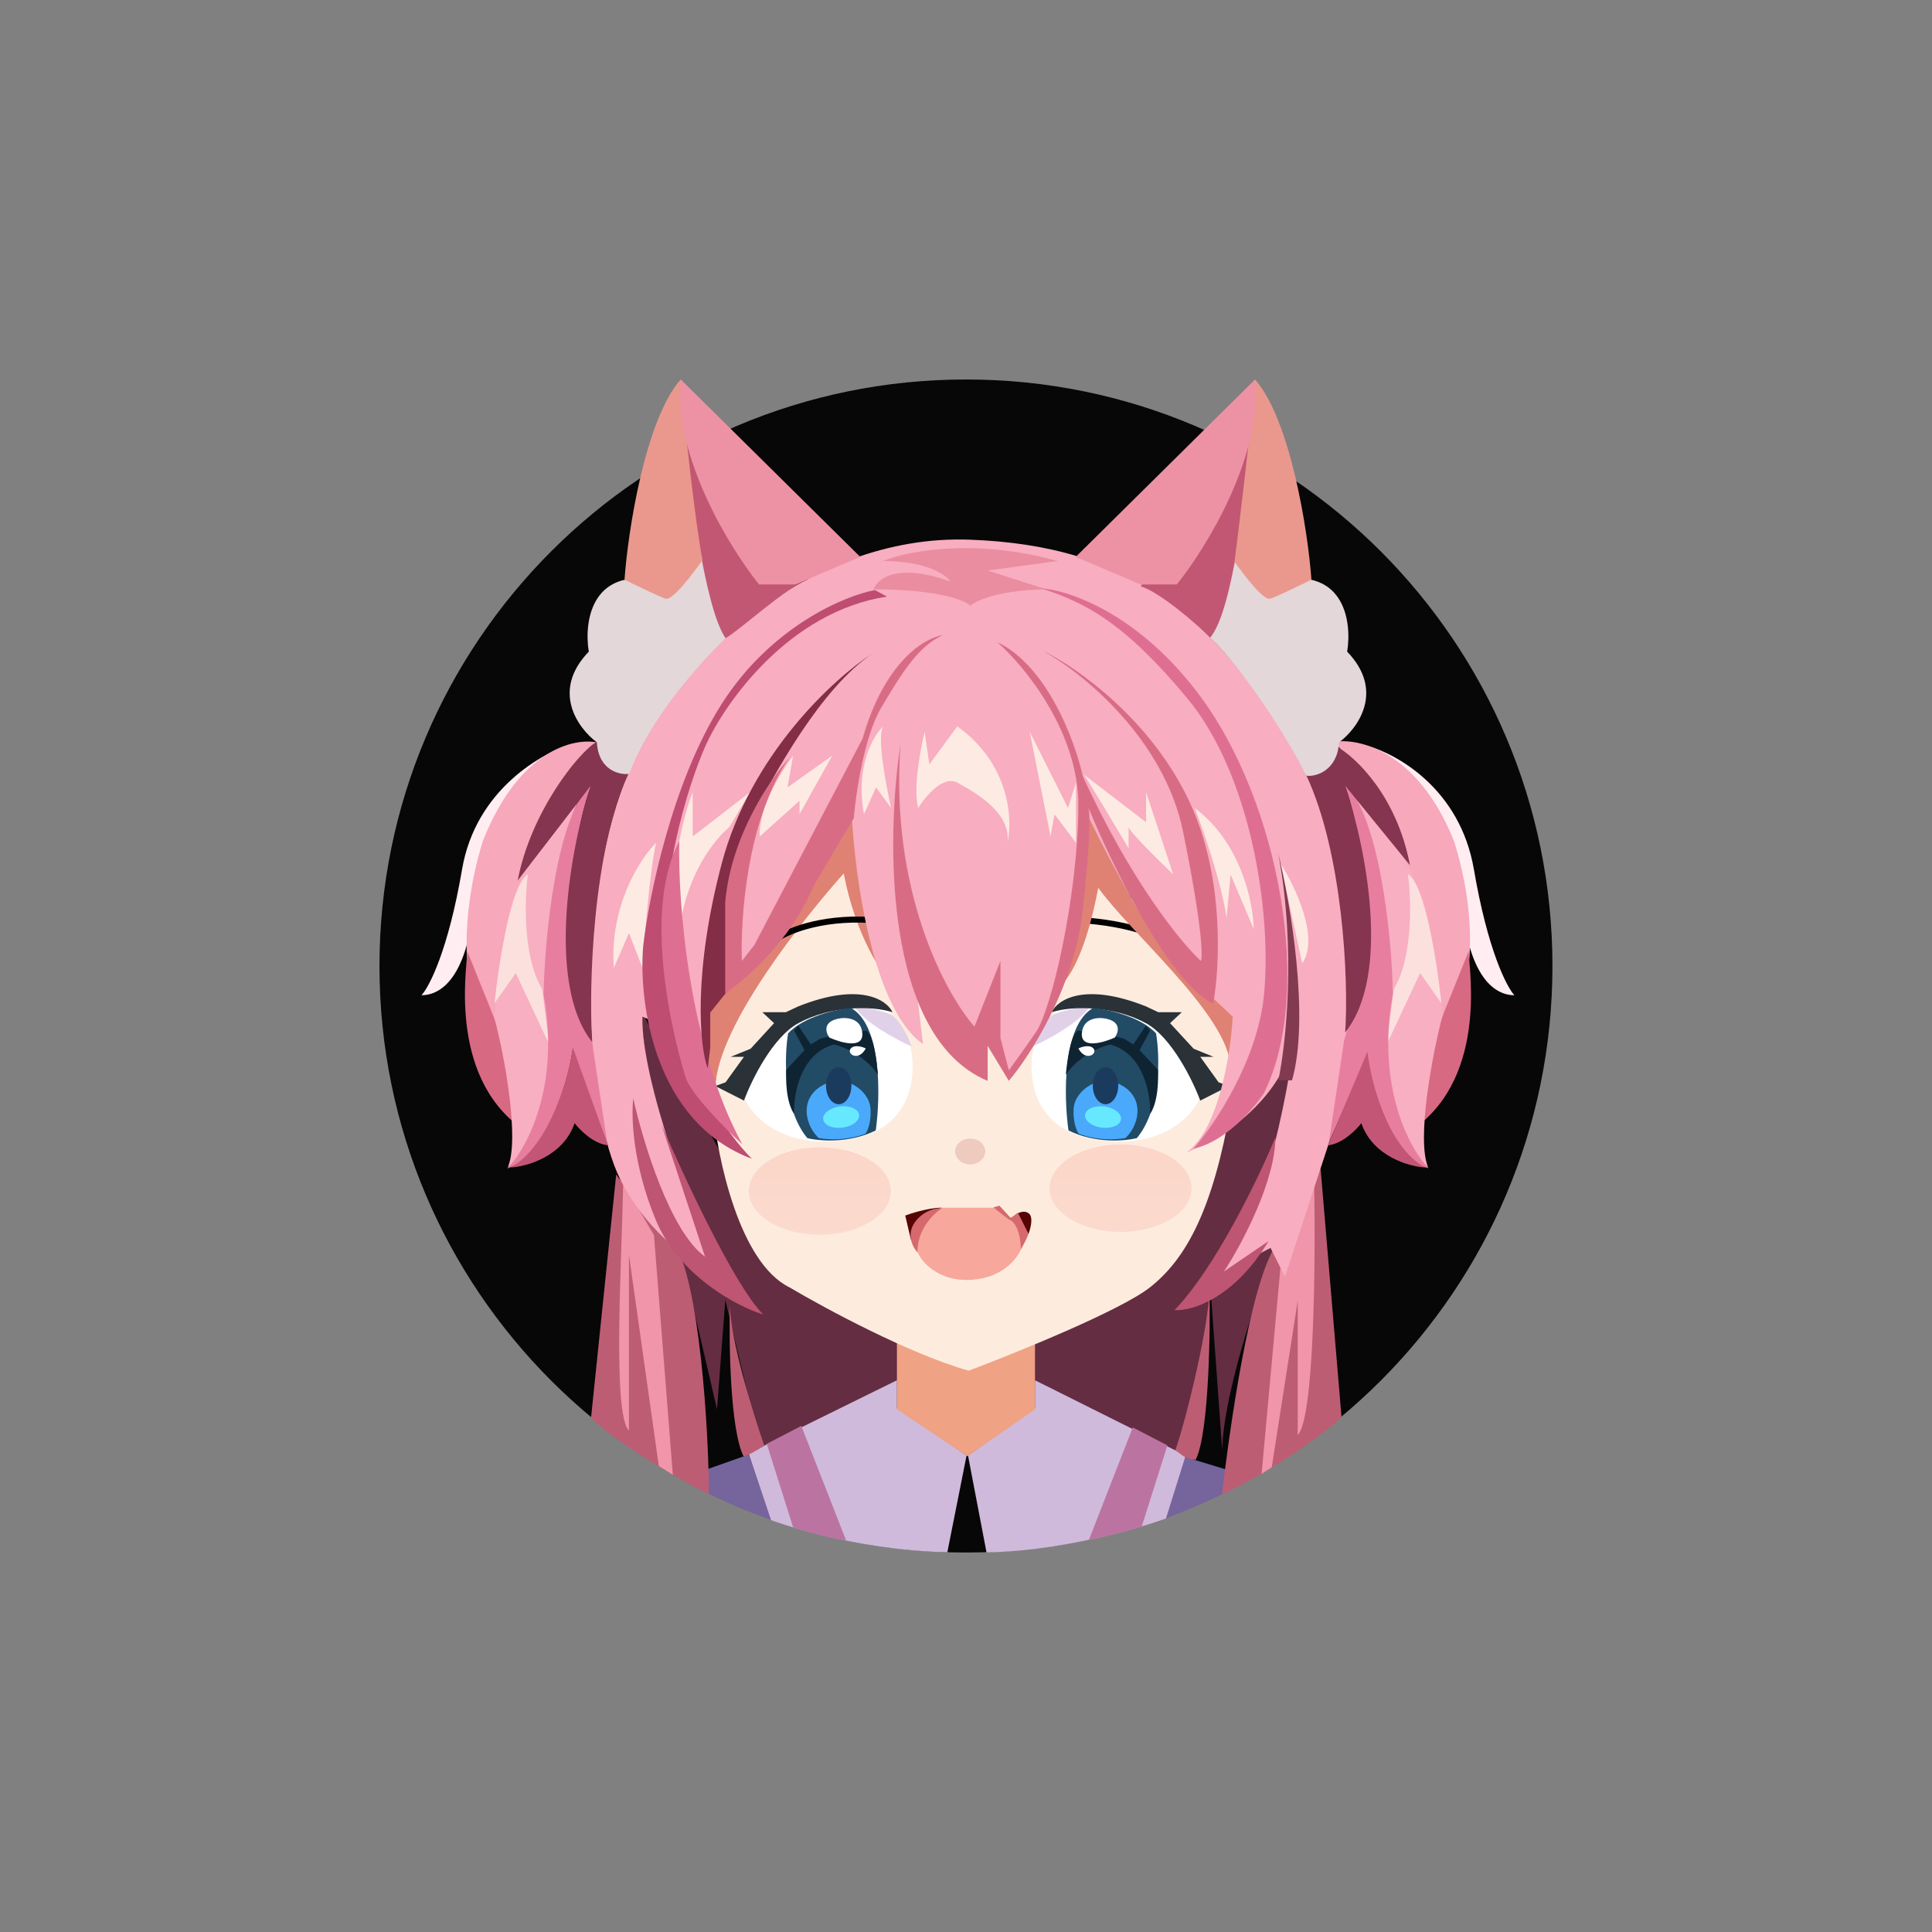 <svg width="24" height="24" viewBox="0 0 24 24" fill="none" xmlns="http://www.w3.org/2000/svg">
<rect x="0" y="0" width="24" height="24" fill="#808080" stroke="none"/>
<path d="M12 19.286C16.023 19.286 19.285 16.024 19.285 12C19.285 7.976 16.023 4.714 12 4.714C7.976 4.714 4.714 7.976 4.714 12C4.714 16.024 7.976 19.286 12 19.286Z" fill="#070707"/>
<path d="M9.01 16.148L9.443 17.959L14.633 18.029C14.861 17.83 14.997 16.548 15.035 15.967L15.183 18.016C15.192 17.355 15.604 16.125 15.809 15.593L16.071 14.325V12.537L14.955 14.393L14.158 15.763L12.085 16.567L9.955 15.865L8.907 14.235L7.95 12.537L8.167 14.325L8.907 17.507L9.01 16.148Z" fill="#642D42"/>
<path d="M9.303 18.068L8.64 18.303L8.805 18.558C8.805 18.558 9.267 18.778 9.581 18.878L9.303 18.068Z" fill="#76649D"/>
<path d="M14.72 18.099L15.391 18.303L15.187 18.559C14.933 18.687 14.451 18.877 14.451 18.877L14.72 18.099Z" fill="#76649D"/>
<path d="M11.142 17.146L9.299 18.054L9.578 18.883C9.578 18.883 10.555 19.256 11.768 19.283L12.007 18.081L11.142 17.493V17.146Z" fill="#CFBADC"/>
<path d="M12.857 17.146L14.729 18.081L14.484 18.863C14.484 18.863 13.416 19.26 12.255 19.285L12.025 18.081L12.857 17.493V17.146Z" fill="#CFBADC"/>
<path d="M9.853 18.975L9.525 17.936L9.954 17.713L10.51 19.134C10.234 19.098 9.853 18.975 9.853 18.975Z" fill="#BB74A1"/>
<path d="M14.182 18.966L14.502 17.955L14.072 17.732L13.526 19.13C13.875 19.059 14.182 18.966 14.182 18.966Z" fill="#BB74A1"/>
<path d="M11.142 17.508V16.612H12.857V17.508L12.016 18.09L11.142 17.508Z" fill="#EFA284"/>
<path d="M9.035 12.109L10.462 10.799H13.45L15.373 11.953L15.288 13.756C15.07 15.007 14.744 15.632 14.284 15.993C13.916 16.281 12.631 16.802 12.034 17.027C11.309 16.825 10.248 16.253 9.809 15.993C9.18 15.685 8.91 14.373 8.853 13.756L9.035 12.109Z" fill="#FDECDE"/>
<path d="M11.245 15.1L11.316 15.402L11.692 15.001C11.514 15.008 11.308 15.076 11.245 15.1Z" fill="#570405"/>
<path d="M11.687 15.002H12.348C12.416 15.043 12.568 15.134 12.632 15.169C12.696 15.204 12.703 15.399 12.699 15.491C12.508 15.91 12.033 15.937 11.806 15.875C11.58 15.813 11.376 15.641 11.358 15.403C11.344 15.212 11.571 15.056 11.687 15.002Z" fill="#F7A79B"/>
<path d="M12.784 15.077C12.728 15.028 12.656 15.064 12.619 15.085L12.775 15.331C12.798 15.274 12.84 15.126 12.784 15.077Z" fill="#570405"/>
<path d="M11.363 15.186C11.256 15.339 11.34 15.496 11.396 15.556C11.396 15.264 11.602 15.069 11.706 15.008C11.636 15.004 11.47 15.033 11.363 15.186Z" fill="#D5696E"/>
<path d="M12.681 15.514C12.716 15.47 12.759 15.372 12.777 15.329L12.645 15.065L12.555 15.13L12.415 14.977L12.341 14.998C12.405 15.052 12.537 15.158 12.555 15.158C12.659 15.229 12.682 15.425 12.681 15.514Z" fill="#D5696E"/>
<path d="M10.184 15.339C10.671 15.339 11.066 15.096 11.066 14.796C11.066 14.496 10.671 14.252 10.184 14.252C9.697 14.252 9.302 14.496 9.302 14.796C9.302 15.096 9.697 15.339 10.184 15.339Z" fill="url(#paint0_linear_101_6786)"/>
<path d="M13.92 15.304C14.407 15.304 14.802 15.061 14.802 14.761C14.802 14.461 14.407 14.217 13.92 14.217C13.433 14.217 13.038 14.461 13.038 14.761C13.038 15.061 13.433 15.304 13.92 15.304Z" fill="url(#paint1_linear_101_6786)"/>
<path d="M12.052 14.465C12.156 14.465 12.239 14.393 12.239 14.304C12.239 14.215 12.156 14.143 12.052 14.143C11.949 14.143 11.865 14.215 11.865 14.304C11.865 14.393 11.949 14.465 12.052 14.465Z" fill="#EECBBE"/>
<path d="M10.557 14.154C11.376 14.016 11.392 13.291 11.297 12.946L11.05 12.574L10.557 12.419L9.936 12.574L9.315 13.118L9.251 13.645C9.345 13.872 9.739 14.292 10.557 14.154Z" fill="white"/>
<path d="M13.594 14.154C12.776 14.016 12.76 13.291 12.854 12.946L13.101 12.574L13.594 12.419L14.215 12.574L14.837 13.118L14.9 13.645C14.806 13.872 14.413 14.292 13.594 14.154Z" fill="white"/>
<path d="M11.041 12.592C10.91 12.541 10.7 12.51 10.612 12.501C10.729 12.697 11.136 12.916 11.325 13C11.285 12.886 11.173 12.643 11.041 12.592Z" fill="#E0D1E9"/>
<path d="M13.11 12.592C13.242 12.541 13.451 12.51 13.539 12.501C13.422 12.697 13.016 12.916 12.827 13C12.866 12.886 12.978 12.643 13.11 12.592Z" fill="#E0D1E9"/>
<path d="M9.918 12.71C9.596 12.884 9.333 13.424 9.242 13.672L8.885 13.491L9.013 13.445L9.242 13.128H9.077L9.324 13.028L9.616 12.71L9.47 12.574H9.762L9.918 12.501C10.685 12.196 11.017 12.422 11.087 12.574C10.831 12.492 10.32 12.492 9.918 12.71Z" fill="#2A3137"/>
<path d="M14.234 12.71C14.555 12.884 14.818 13.424 14.91 13.672L15.266 13.491L15.138 13.445L14.91 13.128H15.074L14.828 13.028L14.535 12.71L14.681 12.574H14.389L14.234 12.501C13.466 12.196 13.134 12.422 13.064 12.574C13.32 12.492 13.832 12.492 14.234 12.71Z" fill="#2A3137"/>
<path d="M10.029 14.138C9.725 13.772 9.743 13.118 9.79 12.837C9.979 12.63 10.388 12.539 10.569 12.52C10.957 12.735 10.937 13.625 10.879 14.043C10.549 14.207 10.175 14.175 10.029 14.138Z" fill="#224B66"/>
<path d="M14.122 14.138C14.427 13.772 14.409 13.118 14.361 12.837C14.172 12.63 13.763 12.539 13.582 12.52C13.195 12.735 13.214 13.625 13.273 14.043C13.603 14.207 13.976 14.175 14.122 14.138Z" fill="#224B66"/>
<path d="M10.021 13.783C10.015 13.959 10.119 14.093 10.172 14.138C10.439 14.182 10.67 14.119 10.752 14.082C10.776 14.051 10.822 13.947 10.815 13.783C10.807 13.577 10.585 13.42 10.411 13.428C10.236 13.435 10.029 13.562 10.021 13.783Z" fill="#4AA9FB"/>
<path d="M14.13 13.783C14.136 13.959 14.032 14.093 13.979 14.138C13.712 14.182 13.482 14.119 13.4 14.082C13.376 14.051 13.33 13.947 13.336 13.783C13.344 13.577 13.566 13.42 13.741 13.428C13.916 13.435 14.122 13.562 14.13 13.783Z" fill="#4AA9FB"/>
<path d="M10.466 14.008C10.589 13.992 10.681 13.921 10.672 13.848C10.663 13.776 10.555 13.729 10.432 13.745C10.309 13.761 10.217 13.833 10.226 13.905C10.236 13.978 10.343 14.024 10.466 14.008Z" fill="#66E9FF"/>
<path d="M13.685 14.008C13.562 13.992 13.47 13.921 13.479 13.848C13.489 13.776 13.596 13.729 13.719 13.745C13.842 13.761 13.934 13.833 13.925 13.905C13.916 13.978 13.808 14.024 13.685 14.008Z" fill="#66E9FF"/>
<path d="M10.419 13.717C10.506 13.717 10.576 13.614 10.576 13.487C10.576 13.36 10.506 13.257 10.419 13.257C10.331 13.257 10.261 13.36 10.261 13.487C10.261 13.614 10.331 13.717 10.419 13.717Z" fill="#1B3B5E"/>
<path d="M13.733 13.717C13.646 13.717 13.575 13.614 13.575 13.487C13.575 13.36 13.646 13.257 13.733 13.257C13.82 13.257 13.891 13.36 13.891 13.487C13.891 13.614 13.82 13.717 13.733 13.717Z" fill="#1B3B5E"/>
<path d="M10.36 12.975C9.941 13.089 9.855 13.598 9.865 13.838C9.761 13.684 9.762 13.403 9.767 13.289L9.994 13.046L9.865 12.803L9.915 12.739L10.073 12.975L10.188 12.903C10.395 12.846 10.657 12.813 10.763 12.803C10.86 12.877 10.892 13.199 10.906 13.349C10.751 13.121 10.485 13.003 10.36 12.975Z" fill="#0E2433"/>
<path d="M13.791 12.975C14.21 13.089 14.296 13.598 14.287 13.838C14.39 13.684 14.39 13.404 14.385 13.289L14.157 13.046L14.287 12.803L14.236 12.739L14.078 12.975L13.963 12.903C13.757 12.846 13.494 12.813 13.389 12.803C13.291 12.877 13.255 13.2 13.24 13.35C13.395 13.121 13.667 13.003 13.791 12.975Z" fill="#0E2433"/>
<path d="M10.712 12.839C10.701 12.645 10.511 12.634 10.418 12.653C10.217 12.693 10.257 12.827 10.303 12.889C10.444 12.953 10.724 13.033 10.712 12.839Z" fill="white"/>
<path d="M13.439 12.839C13.451 12.645 13.64 12.634 13.734 12.653C13.935 12.693 13.894 12.827 13.848 12.889C13.707 12.953 13.428 13.033 13.439 12.839Z" fill="white"/>
<path d="M10.755 13.024C10.712 13.003 10.615 12.973 10.569 13.024C10.511 13.089 10.662 13.196 10.755 13.024Z" fill="white"/>
<path d="M13.396 13.024C13.439 13.003 13.537 12.973 13.583 13.024C13.64 13.089 13.489 13.196 13.396 13.024Z" fill="white"/>
<path d="M10.089 11.025C9.9 11.443 9.073 12.208 8.815 12.554L8.765 13.177L8.888 13.487C8.929 12.717 10.007 11.383 10.481 10.85C10.63 11.628 10.955 12.103 11.099 12.243C10.753 11.604 10.625 10.543 10.605 10.092C10.515 10.239 10.279 10.607 10.089 11.025Z" fill="#DF8274"/>
<path fill-rule="evenodd" clip-rule="evenodd" d="M10.806 11.465C10.174 11.429 9.762 11.618 9.639 11.712L9.593 11.653C9.732 11.547 10.163 11.354 10.81 11.39L10.806 11.465ZM13.838 11.517C13.556 11.466 13.29 11.457 13.132 11.465L13.128 11.39C13.292 11.383 13.564 11.392 13.852 11.444C14.139 11.495 14.445 11.591 14.675 11.757L14.631 11.818C14.415 11.66 14.121 11.568 13.838 11.517Z" fill="black"/>
<path d="M15.333 12.545L15.283 13.209C15.201 12.562 14.037 11.581 13.643 11.028C13.495 11.806 13.303 12.127 13.159 12.267C13.505 11.628 13.49 10.474 13.511 10.024C13.6 10.17 13.847 10.709 14.037 11.127C14.226 11.545 14.997 12.255 15.333 12.545Z" fill="#DF8274"/>
<path d="M9.238 18.093C9.071 17.768 9.054 16.691 9.067 16.193C9.067 16.624 9.352 17.551 9.495 17.96C9.422 18.005 9.268 18.093 9.238 18.093Z" fill="#BD5D73"/>
<path d="M14.853 18.134C15.02 17.808 15.037 16.503 15.024 16.005C15.024 16.436 14.744 17.606 14.601 18.015C14.674 18.059 14.702 18.122 14.853 18.134Z" fill="#BD5D73"/>
<path d="M15.857 15.46C15.52 15.936 15.264 17.84 15.18 18.564C15.823 18.264 16.433 17.817 16.665 17.606L16.405 14.519C16.36 14.611 16.194 14.984 15.857 15.46Z" fill="#BD5D73"/>
<path d="M8.358 15.412C8.696 15.888 8.806 17.835 8.806 18.56C8.371 18.353 7.595 17.87 7.342 17.613L7.655 14.588C7.699 14.681 8.021 14.936 8.358 15.412Z" fill="#BD5D73"/>
<path d="M16.121 17.826C16.328 17.62 16.343 15.652 16.325 14.693L15.943 15.344L15.672 18.309L15.798 18.227L16.121 16.158V17.826Z" fill="#F095AA"/>
<path d="M7.813 17.772C7.605 17.565 7.724 15.652 7.742 14.693L8.124 15.344L8.358 18.321L8.184 18.211L7.813 15.588V17.772Z" fill="#F095AA"/>
<path d="M16.505 14.209L15.963 15.861L15.783 15.502L15.096 15.861C15.658 15.359 15.992 13.651 16.099 12.792C15.975 13.653 15.145 14.166 14.735 14.317C15.14 14.044 15.289 13.078 15.313 12.629L14.988 12.324C14.612 12.252 13.844 10.822 13.507 10.116C13.507 11.035 13.246 11.971 13.137 12.324L12.884 12.881L12.536 13.322L12.336 12.835L12.044 13.078L11.321 11.767L11.466 12.97C10.844 12.539 10.617 10.888 10.581 10.116H10.346L10.111 10.816L9.081 12.18L9.316 9.846C8.753 11.01 8.708 12.414 8.756 12.97L7.98 12.629C7.965 13.434 8.612 15.119 8.937 15.861C8.672 15.747 8.055 15.348 7.709 14.658C7.275 13.796 7.149 11.444 7.709 9.846C8.269 8.248 10.039 6.632 12.044 6.704C14.049 6.776 15.168 7.656 16.216 9.595C17.054 11.146 16.758 13.318 16.505 14.209Z" fill="#F8ADC0"/>
<path d="M7.625 12.024C7.57 11.253 7.952 10.666 8.15 10.469C8.071 10.824 8.005 11.653 7.982 12.024L7.813 11.591L7.625 12.024Z" fill="#FDEBE3"/>
<path d="M8.467 11.404C8.285 10.908 8.483 10.155 8.605 9.84V10.391L9.318 9.84L9.061 10.273C8.665 10.619 8.5 11.171 8.467 11.404Z" fill="#FDEBE3"/>
<path d="M9.437 10.391C9.421 10.044 9.707 9.577 9.852 9.387L9.783 9.781L10.338 9.387L9.932 10.115V9.948L9.437 10.391Z" fill="#FDEBE3"/>
<path d="M10.733 10.115C10.623 9.525 10.846 9.141 10.971 9.023C10.892 9.149 11.004 9.751 11.07 10.037L10.882 9.781L10.733 10.115Z" fill="#FDEBE3"/>
<path d="M11.406 10.037C11.343 9.793 11.433 9.305 11.486 9.092L11.545 9.495L11.892 9.023C12.549 9.495 12.581 10.184 12.515 10.469C12.565 10.095 12.109 9.84 11.892 9.722C11.717 9.627 11.496 9.892 11.406 10.037Z" fill="#FDEBE3"/>
<path d="M13.05 10.391L12.792 9.092L13.267 10.037L13.366 9.722V10.469L13.099 10.115L13.05 10.391Z" fill="#FDEBE3"/>
<path d="M14.02 10.538C13.858 10.266 13.521 9.702 13.465 9.623L14.237 10.214V9.84L14.574 10.863C14.389 10.686 14.02 10.32 14.02 10.273V10.538Z" fill="#FDEBE3"/>
<path d="M15.237 11.404C15.174 10.963 14.947 10.309 14.841 10.037C15.419 10.469 15.57 11.22 15.574 11.542L15.287 10.863L15.237 11.404Z" fill="#FDEBE3"/>
<path d="M15.905 10.722C16.087 11.007 16.396 11.654 16.177 11.967L15.905 10.722Z" fill="#FDEBE3"/>
<path d="M13.137 6.969C12.09 6.679 11.257 6.849 10.971 6.969C11.511 6.969 11.754 7.14 11.807 7.225C11.147 6.986 10.896 7.19 10.853 7.321C11.651 7.321 11.986 7.456 12.054 7.524C12.26 7.362 12.769 7.321 12.998 7.321L12.268 7.087L13.137 6.969Z" fill="#EA8DA1"/>
<path d="M8.959 8.754C9.57 7.788 10.486 7.402 10.868 7.33L11.018 7.411C9.807 7.596 9.013 8.718 8.768 9.256C8.549 9.744 8.148 11.002 8.29 12.13C8.432 13.259 9.05 14.11 9.341 14.395C8.118 13.939 7.931 12.442 7.99 11.751C8.058 11.154 8.347 9.719 8.959 8.754Z" fill="#BE4D71"/>
<path d="M9.223 14.217C8.551 12.99 8.42 11.193 8.438 10.449C7.935 11.402 8.438 13.137 8.52 13.391C8.586 13.594 9.016 14.027 9.223 14.217Z" fill="#DE6F93"/>
<path d="M8.965 10.729C9.324 9.372 10.362 8.424 10.836 8.119C10.201 8.554 9.635 9.565 9.252 10.327C8.946 10.936 9.068 11.797 9.022 12.329L8.823 12.579V13.014L8.792 13.272C8.69 13.011 8.606 12.087 8.965 10.729Z" fill="#832D47"/>
<path d="M10.716 9.174C10.987 8.217 11.492 7.92 11.711 7.891C11.416 8.021 11.208 8.348 10.945 8.794C10.735 9.15 10.632 9.856 10.606 10.164L10.103 11.012C9.831 11.674 9.26 12.172 9.009 12.339V11.208C9.079 10.39 9.57 9.671 9.807 9.413C9.282 10.162 9.195 11.408 9.216 11.937L9.37 11.741L10.716 9.174Z" fill="#D96C85"/>
<path d="M12.269 13.427C10.974 12.887 11.007 10.418 11.186 9.25C11.055 11.069 11.744 12.343 12.105 12.753L12.428 11.937V12.894L12.532 13.296C12.583 13.227 12.722 13.035 12.871 12.818C13.057 12.546 13.385 11.175 13.396 10.023C13.405 9.1 12.729 8.275 12.39 7.978C13.011 8.274 13.356 9.21 13.451 9.642C14.046 10.947 14.677 11.716 14.917 11.937C14.943 11.89 14.935 11.504 14.698 10.338C14.462 9.172 13.44 8.351 12.959 8.087C13.156 8.174 14.228 8.794 14.775 9.957C15.213 10.888 15.154 12.02 15.07 12.47C14.514 12.193 13.81 10.74 13.522 10.036C13.541 10.105 13.547 10.428 13.451 11.306C13.346 12.263 12.794 13.119 12.532 13.427L12.269 12.992V13.427Z" fill="#D96C85"/>
<path d="M14.93 8.676C14.169 7.634 13.286 7.331 12.939 7.31C13.478 7.488 13.959 7.723 14.75 8.676C15.541 9.629 15.803 11.344 15.701 12.366C15.618 13.183 15.084 13.975 14.827 14.268C15.218 14.187 15.572 13.775 15.701 13.579C16.33 12.315 15.88 9.978 14.93 8.676Z" fill="#DE6F93"/>
<path d="M16.05 13.42C16.273 12.64 16.03 11.218 15.88 10.604C16.103 11.804 15.973 12.981 15.88 13.42H16.05Z" fill="#813A50"/>
<path d="M8.758 15.611C8.324 15.301 7.983 14.172 7.867 13.646C7.84 13.858 7.856 14.457 8.146 15.154C8.435 15.851 9.157 16.229 9.482 16.33C9.126 15.976 8.489 14.605 8.215 13.964L8.758 15.611Z" fill="#BE5573"/>
<path d="M14.59 16.275C15.102 15.744 15.639 14.624 15.843 14.13C15.843 14.662 15.435 15.446 15.203 15.796L15.759 15.417C15.325 16.137 14.799 16.289 14.59 16.275Z" fill="#BE5573"/>
<path d="M5.74 10.799C5.569 11.8 5.333 12.259 5.236 12.363C5.488 12.363 5.853 12.125 5.904 10.986C5.944 10.075 6.754 9.443 7.111 9.239C6.754 9.343 5.911 9.797 5.74 10.799Z" fill="#FFEDF2"/>
<path d="M18.309 10.799C18.48 11.8 18.716 12.259 18.812 12.363C18.56 12.363 18.195 12.125 18.145 10.986C18.105 10.075 17.355 9.472 16.999 9.268C17.355 9.372 18.137 9.797 18.309 10.799Z" fill="#FFEDF2"/>
<path d="M6.002 10.437C6.455 9.306 7.133 9.167 7.415 9.222C6.337 10.153 6.418 12.068 6.141 13.05C5.586 12.219 5.826 10.98 6.002 10.437Z" fill="#F7A8BB"/>
<path d="M18.061 10.446C17.608 9.315 16.856 9.163 16.575 9.217C17.452 10.172 17.917 12.129 17.9 13.013C18.471 12.15 18.237 10.989 18.061 10.446Z" fill="#F7A8BB"/>
<path d="M6.395 13.952C5.539 13.239 5.828 11.875 5.803 11.812L6.206 12.813L6.395 13.952Z" fill="#D86983"/>
<path d="M17.654 13.952C18.51 13.239 18.221 11.875 18.246 11.812L17.843 12.813L17.654 13.952Z" fill="#D86983"/>
<path d="M6.307 11.424C6.427 10.774 7.045 10.002 7.339 9.697C6.999 10.06 6.672 11.675 6.823 12.851C6.944 13.792 6.529 14.345 6.307 14.503C6.458 14.163 6.269 13.119 6.143 12.652C6.155 12.506 6.186 12.075 6.307 11.424Z" fill="#F8AFC1"/>
<path d="M17.742 11.424C17.621 10.774 16.987 9.988 16.693 9.683C17.033 10.046 17.377 11.675 17.226 12.851C17.105 13.792 17.52 14.345 17.742 14.503C17.591 14.163 17.797 13.07 17.923 12.603C17.91 12.457 17.863 12.075 17.742 11.424Z" fill="#F8AFC1"/>
<path d="M6.735 12.288C6.493 11.887 6.516 11.17 6.558 10.861C6.347 10.981 6.193 11.979 6.143 12.463L6.407 12.088L6.823 12.976L6.735 12.288Z" fill="#FBE0DE"/>
<path d="M17.314 12.288C17.556 11.887 17.532 11.17 17.49 10.861C17.702 10.981 17.855 11.979 17.906 12.463L17.641 12.088L17.226 12.976L17.314 12.288Z" fill="#FBE0DE"/>
<path d="M7.352 12.926C6.908 11.484 7.167 10.198 7.352 9.735C6.918 10.105 6.762 11.645 6.753 12.362C6.965 13.523 6.524 14.294 6.302 14.515C6.785 14.364 7.058 13.431 7.112 13.051L7.546 14.216L7.352 12.926Z" fill="#E77EA0"/>
<path d="M16.697 12.926C17.14 11.484 16.882 10.198 16.697 9.735C17.13 10.105 17.294 11.634 17.302 12.352C17.09 13.513 17.523 14.29 17.745 14.511C17.326 14.437 17.033 13.502 16.978 13.122L16.508 14.192L16.697 12.926Z" fill="#E77EA0"/>
<path d="M7.138 13.952C6.997 14.363 6.55 14.491 6.344 14.503C6.818 14.243 7.074 13.379 7.115 13.008L7.553 14.228C7.372 14.208 7.201 14.036 7.138 13.952Z" fill="#C35676"/>
<path d="M16.911 13.952C17.052 14.363 17.499 14.491 17.704 14.503C17.231 14.243 17.029 13.435 16.987 13.064L16.496 14.228C16.677 14.208 16.848 14.036 16.911 13.952Z" fill="#C35676"/>
<path d="M6.431 10.938C6.592 10.088 7.187 9.343 7.418 9.21L7.811 9.604C7.358 10.566 7.311 12.291 7.357 12.946C6.773 12.216 7.096 10.477 7.339 9.76L6.431 10.938Z" fill="#85354F"/>
<path d="M17.515 10.748C17.354 9.897 16.852 9.418 16.622 9.284L16.226 9.629C16.68 10.59 16.756 12.171 16.71 12.826C17.294 12.095 16.953 10.477 16.71 9.76L17.515 10.748Z" fill="#85354F"/>
<path d="M7.415 9.222C7.435 9.572 7.699 9.63 7.817 9.613C8.069 8.922 8.724 8.198 9.026 7.918C8.845 7.688 8.779 7.177 8.774 6.956C8.573 6.876 8.355 7.107 8.271 7.232C7.354 6.991 7.251 7.707 7.314 8.095C6.84 8.586 7.184 9.051 7.415 9.222Z" fill="#E3D7DA"/>
<path d="M16.634 9.222C16.614 9.572 16.346 9.653 16.229 9.636C15.859 8.918 15.33 8.196 15.027 7.916C15.209 7.686 15.27 7.177 15.274 6.956C15.476 6.876 15.694 7.107 15.778 7.232C16.695 6.991 16.798 7.707 16.735 8.095C17.208 8.586 16.865 9.051 16.634 9.222Z" fill="#E3D7DA"/>
<path d="M9.013 7.928C8.75 7.539 8.568 6.05 8.493 5.363L10.028 7.206C9.791 7.277 9.167 7.846 9.013 7.928Z" fill="#C25774"/>
<path d="M15.034 7.921C15.326 7.568 15.481 6.05 15.556 5.363L14.169 7.283C14.406 7.354 14.876 7.759 15.034 7.921Z" fill="#C25774"/>
<path d="M8.456 4.714C8.02 5.205 7.801 6.584 7.758 7.201C7.892 7.268 8.182 7.408 8.268 7.437C8.353 7.465 8.597 7.139 8.727 6.958C8.64 6.526 8.504 5.284 8.456 4.714Z" fill="#EA988D"/>
<path d="M15.59 4.714C16.026 5.205 16.247 6.584 16.291 7.201C16.157 7.268 15.867 7.408 15.781 7.437C15.696 7.465 15.465 7.158 15.335 6.978C15.392 6.56 15.542 5.284 15.59 4.714Z" fill="#EA988D"/>
<path d="M10.686 6.918L8.457 4.714C8.362 5.667 9.066 6.808 9.429 7.26H9.88L10.686 6.918Z" fill="#ED92A4"/>
<path d="M13.363 6.918L15.591 4.714C15.686 5.667 14.983 6.808 14.619 7.26H14.169L13.363 6.918Z" fill="#ED92A4"/>
<defs>
<linearGradient id="paint0_linear_101_6786" x1="12" y1="5.365" x2="12" y2="19.285" gradientUnits="userSpaceOnUse">
<stop stop-color="#FDECDE"/>
<stop offset="0.56" stop-color="#FAD1C4"/>
<stop offset="1" stop-color="#FDECDE"/>
</linearGradient>
<linearGradient id="paint1_linear_101_6786" x1="12" y1="5.366" x2="12" y2="19.286" gradientUnits="userSpaceOnUse">
<stop stop-color="#FDECDE"/>
<stop offset="0.56" stop-color="#FAD1C4"/>
<stop offset="1" stop-color="#FDECDE"/>
</linearGradient>
</defs>
</svg>
